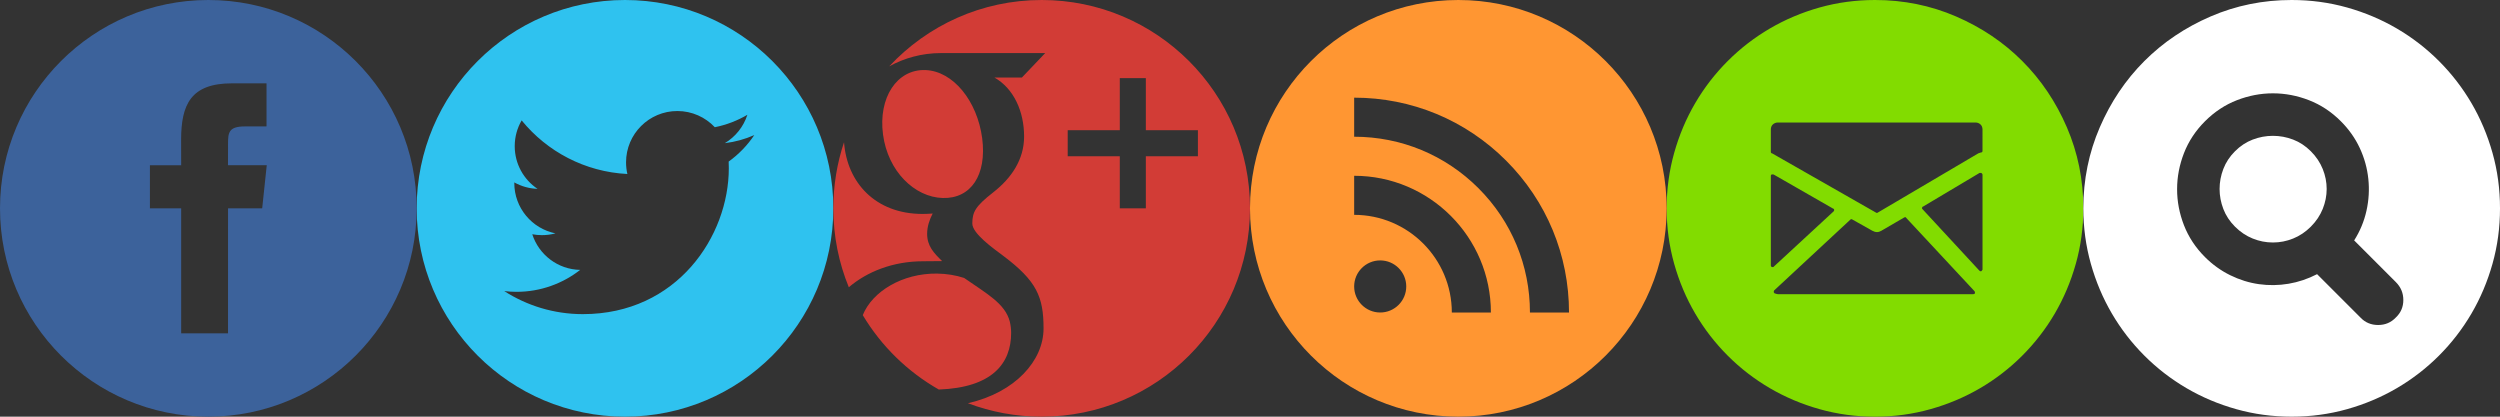 <?xml version="1.0" encoding="utf-8"?>
<!-- Generator: Adobe Illustrator 16.0.0, SVG Export Plug-In . SVG Version: 6.00 Build 0)  -->
<!DOCTYPE svg PUBLIC "-//W3C//DTD SVG 1.1//EN" "http://www.w3.org/Graphics/SVG/1.1/DTD/svg11.dtd">
<svg version="1.1" xmlns="http://www.w3.org/2000/svg" xmlns:xlink="http://www.w3.org/1999/xlink" x="0px" y="0px" width="360px"
	 height="60px" viewBox="0 0 360 60" enable-background="new 0 0 360 60" xml:space="preserve">
<rect x="0" y="0" width="360" height="60" fill="#333333" stroke="none"/>
<g id="Layer_1">
	<path fill="#2FC2EF" d="M90,0C73.433,0,60,13.433,60,30c0,16.568,13.433,30,30,30s30-13.432,30-30C120,13.429,106.567,0,90,0z
		 M104.927,23.266l0.022,0.956c0,9.763-7.431,21.013-21.018,21.013c-4.169,0-8.051-1.223-11.321-3.318
		c0.578,0.066,1.166,0.107,1.764,0.107c3.461,0,6.645-1.184,9.172-3.16c-3.232-0.059-5.959-2.197-6.9-5.132
		c0.455,0.085,0.912,0.128,1.393,0.128c0.676,0,1.327-0.088,1.946-0.256c-3.378-0.682-5.926-3.664-5.926-7.241v-0.094
		c0.998,0.555,2.134,0.886,3.346,0.927c-1.981-1.324-3.285-3.586-3.285-6.147c0-1.353,0.362-2.62,0.998-3.711
		c3.64,4.47,9.086,7.41,15.224,7.718c-0.128-0.54-0.19-1.108-0.19-1.685c0-4.076,3.307-7.383,7.387-7.383
		c2.123,0,4.043,0.896,5.394,2.331c1.681-0.334,3.263-0.949,4.691-1.791c-0.553,1.725-1.722,3.171-3.248,4.087
		c1.49-0.176,2.919-0.579,4.24-1.163C107.626,20.929,106.369,22.231,104.927,23.266z"/>
</g>
<g id="Layer_2">
	<path fill="#3C629B" d="M30,0C13.433,0,0,13.433,0,30s13.433,30,30,30s30-13.433,30-30C60,13.429,46.567,0,30,0z M37.756,29.996
		L32.838,30l-0.004,17.999h-6.745V30h-4.501v-6.202l4.501-0.004l-0.008-3.653c0-5.063,1.372-8.141,7.332-8.141h4.966v6.205h-3.105
		c-2.322,0-2.436,0.866-2.436,2.483l-0.007,3.105h5.581L37.756,29.996z"/>
	<path fill="#D23C36" d="M145.605,47.939c0,4.398-2.719,7.873-10.416,8.154c-4.511-2.566-8.29-6.266-10.951-10.715
		c1.389-3.428,5.725-6.037,10.683-5.982c1.407,0.016,2.72,0.24,3.911,0.627c3.275,2.277,5.918,3.699,6.581,6.295
		C145.537,46.844,145.605,47.385,145.605,47.939z M150,0c-8.669,0-16.477,3.679-21.953,9.556c2.164-1.197,4.719-1.912,7.436-1.912
		c3.93,0,15.025,0,15.025,0l-3.357,3.523h-3.944c2.783,1.596,4.263,4.879,4.263,8.498c0,3.322-1.84,5.998-4.439,8.029
		c-2.537,1.982-3.018,2.811-3.018,4.497c0,1.439,3.03,3.58,4.424,4.625c4.854,3.641,5.834,5.93,5.834,10.48
		c0,4.613-4.039,9.207-10.891,10.768C142.682,59.314,146.26,60,150,60c16.568,0,30-13.432,30-30.001C180,13.431,166.568,0,150,0z
		 M165,22.499v7.5h-3.75v-7.5h-7.5v-3.75h7.5v-7.5H165v7.5h7.5v3.75H165z M141.432,19.892c0.698,5.318-1.633,8.74-5.68,8.619
		c-4.051-0.121-7.899-3.836-8.599-9.154c-0.698-5.318,2.017-9.389,6.066-9.27C137.268,10.21,140.732,14.573,141.432,19.892z
		 M132.941,37.621c-4.375,0-8.093,1.51-10.713,3.742C120.793,37.859,120,34.021,120,29.999c0-3.324,0.542-6.525,1.541-9.516
		c0.432,5.828,4.532,10.324,11.307,10.324c0.499,0,0.982-0.025,1.458-0.059c-0.466,0.892-0.798,1.886-0.798,2.929
		c0,1.756,0.966,2.758,2.16,3.92C134.766,37.598,133.895,37.621,132.941,37.621z"/>
	<path fill="#82DC00" d="M270,60c-2.76,0-5.42-0.359-7.98-1.08c-2.561-0.719-4.95-1.729-7.17-3.029
		c-2.221-1.301-4.24-2.859-6.061-4.68c-1.819-1.82-3.379-3.84-4.68-6.061c-1.3-2.221-2.311-4.609-3.029-7.171
		C240.359,35.42,240,32.761,240,30c0-2.76,0.359-5.42,1.08-7.979c0.719-2.561,1.729-4.95,3.029-7.17
		c1.301-2.221,2.86-4.24,4.68-6.061c1.82-1.82,3.84-3.38,6.061-4.68c2.22-1.3,4.609-2.311,7.17-3.03S267.24,0,270,0
		c4.119,0,8.01,0.79,11.67,2.37s6.84,3.72,9.539,6.42c2.701,2.7,4.84,5.88,6.42,9.54S300,25.88,300,30
		c0,2.761-0.359,5.42-1.08,7.979c-0.721,2.562-1.73,4.95-3.029,7.171c-1.301,2.221-2.861,4.24-4.682,6.061
		c-1.818,1.82-3.84,3.381-6.059,4.68c-2.221,1.301-4.611,2.311-7.171,3.029C275.42,59.641,272.76,60,270,60z M284.459,17.641H256.02
		c-0.28,0-0.52,0.09-0.721,0.27C255.1,18.09,255,18.34,255,18.66v3.18c0,0.16,0.06,0.24,0.18,0.24l14.939,8.521l0.121,0.06
		c0.079,0,0.14-0.021,0.18-0.06l14.461-8.521c0.078-0.04,0.139-0.06,0.18-0.06c0.039,0,0.1-0.021,0.18-0.061
		c0.16,0,0.24-0.08,0.24-0.239V18.66c0-0.32-0.102-0.57-0.301-0.75S284.74,17.641,284.459,17.641z M264.06,30.42
		c0.04-0.04,0.06-0.101,0.06-0.18c0-0.12-0.039-0.181-0.119-0.181l-8.58-4.92c-0.121-0.039-0.221-0.039-0.301,0
		c-0.08,0-0.119,0.061-0.119,0.18v12.9c0,0.121,0.06,0.2,0.18,0.24h0.119c0.08,0,0.121-0.02,0.121-0.061L264.06,30.42z M274.5,31.38
		c-0.041-0.12-0.141-0.14-0.301-0.061l-3.3,1.92c-0.399,0.24-0.819,0.24-1.261,0l-2.879-1.619c-0.121-0.08-0.221-0.08-0.301,0
		l-10.979,10.2c-0.04,0.041-0.06,0.121-0.06,0.24c0,0.041,0.039,0.1,0.119,0.18c0.24,0.08,0.4,0.121,0.48,0.121h28.141
		c0.08,0,0.16-0.041,0.24-0.121c0-0.16-0.021-0.26-0.061-0.299L274.5,31.38z M285.299,24.899h-0.238l-8.16,4.86
		c-0.08,0-0.121,0.06-0.121,0.181c-0.039,0.039-0.02,0.1,0.061,0.18l8.16,8.82c0.08,0.08,0.141,0.119,0.18,0.119h0.119
		c0.121-0.119,0.182-0.199,0.182-0.239V25.14C285.48,25.06,285.42,24.979,285.299,24.899z"/>
	<path fill="#FF9632" d="M210,0c-16.568,0-30,13.432-30,30s13.432,30,30,30s30-13.432,30-30S226.568,0,210,0z M198.75,45
		c-2.07,0-3.75-1.679-3.75-3.75s1.68-3.75,3.75-3.75c2.071,0,3.75,1.679,3.75,3.75S200.821,45,198.75,45z M209.062,45
		c0-7.754-6.309-14.062-14.062-14.062v-5.625c10.855,0,19.688,8.832,19.688,19.688H209.062z M220.312,45
		c0-6.761-2.633-13.117-7.414-17.898c-4.781-4.781-11.137-7.414-17.898-7.414v-5.625c8.264,0,16.033,3.218,21.877,9.062
		c5.842,5.843,9.061,13.612,9.061,21.876H220.312z"/>
	<path fill="#FFFFFF" d="M321.84,21.78c0.76-0.76,1.61-1.32,2.551-1.68c0.939-0.36,1.91-0.54,2.91-0.54s1.969,0.18,2.91,0.54
		c0.939,0.36,1.789,0.92,2.549,1.68c0.761,0.76,1.33,1.61,1.711,2.55c0.38,0.94,0.57,1.9,0.57,2.88s-0.19,1.94-0.57,2.88
		c-0.381,0.939-0.95,1.79-1.711,2.551c-0.76,0.76-1.609,1.33-2.549,1.709c-0.941,0.381-1.91,0.57-2.91,0.57s-1.971-0.189-2.91-0.57
		c-0.94-0.379-1.791-0.949-2.551-1.709c-0.76-0.761-1.32-1.611-1.68-2.551c-0.359-0.94-0.54-1.9-0.54-2.88s0.181-1.94,0.54-2.88
		S321.08,22.54,321.84,21.78z M302.37,18.33c1.58-3.66,3.72-6.84,6.42-9.54c2.7-2.7,5.88-4.84,9.54-6.42S325.881,0,330,0
		c2.76,0,5.42,0.36,7.98,1.08c2.56,0.72,4.949,1.73,7.17,3.03c2.22,1.3,4.24,2.86,6.061,4.68c1.819,1.82,3.379,3.84,4.68,6.06
		c1.3,2.22,2.31,4.61,3.029,7.17c0.721,2.56,1.08,5.22,1.08,7.98s-0.359,5.42-1.08,7.98c-0.72,2.56-1.729,4.949-3.029,7.17
		c-1.301,2.221-2.86,4.24-4.68,6.061c-1.82,1.82-3.841,3.379-6.061,4.68c-2.221,1.299-4.61,2.309-7.17,3.029
		C335.42,59.641,332.76,60,330,60s-5.42-0.359-7.979-1.08c-2.561-0.719-4.95-1.73-7.171-3.029c-2.219-1.301-4.24-2.859-6.06-4.68
		s-3.38-3.84-4.68-6.061s-2.31-4.61-3.03-7.17C300.36,35.42,300,32.76,300,30C300,25.88,300.79,21.99,302.37,18.33z M314.49,32.43
		c0.66,1.7,1.67,3.23,3.029,4.59c1.08,1.08,2.291,1.951,3.631,2.61c1.34,0.66,2.72,1.09,4.14,1.29
		c1.421,0.201,2.841,0.18,4.261-0.059c1.42-0.241,2.789-0.701,4.109-1.381l6.24,6.24c0.68,0.719,1.529,1.08,2.55,1.08
		s1.87-0.361,2.55-1.08c0.721-0.68,1.08-1.521,1.08-2.521c0-0.998-0.359-1.859-1.08-2.579l-6-6c0.84-1.319,1.43-2.74,1.77-4.26
		c0.341-1.52,0.431-3.05,0.271-4.59c-0.159-1.54-0.569-3.02-1.229-4.44s-1.57-2.71-2.73-3.87c-1.359-1.36-2.89-2.37-4.59-3.03
		c-1.7-0.66-3.43-0.99-5.189-0.99c-1.761,0-3.49,0.33-5.19,0.99c-1.7,0.66-3.229,1.67-4.591,3.03c-1.359,1.36-2.369,2.89-3.029,4.59
		c-0.66,1.7-0.99,3.43-0.99,5.19C313.5,29,313.83,30.73,314.49,32.43z"/>
</g>
</svg>
